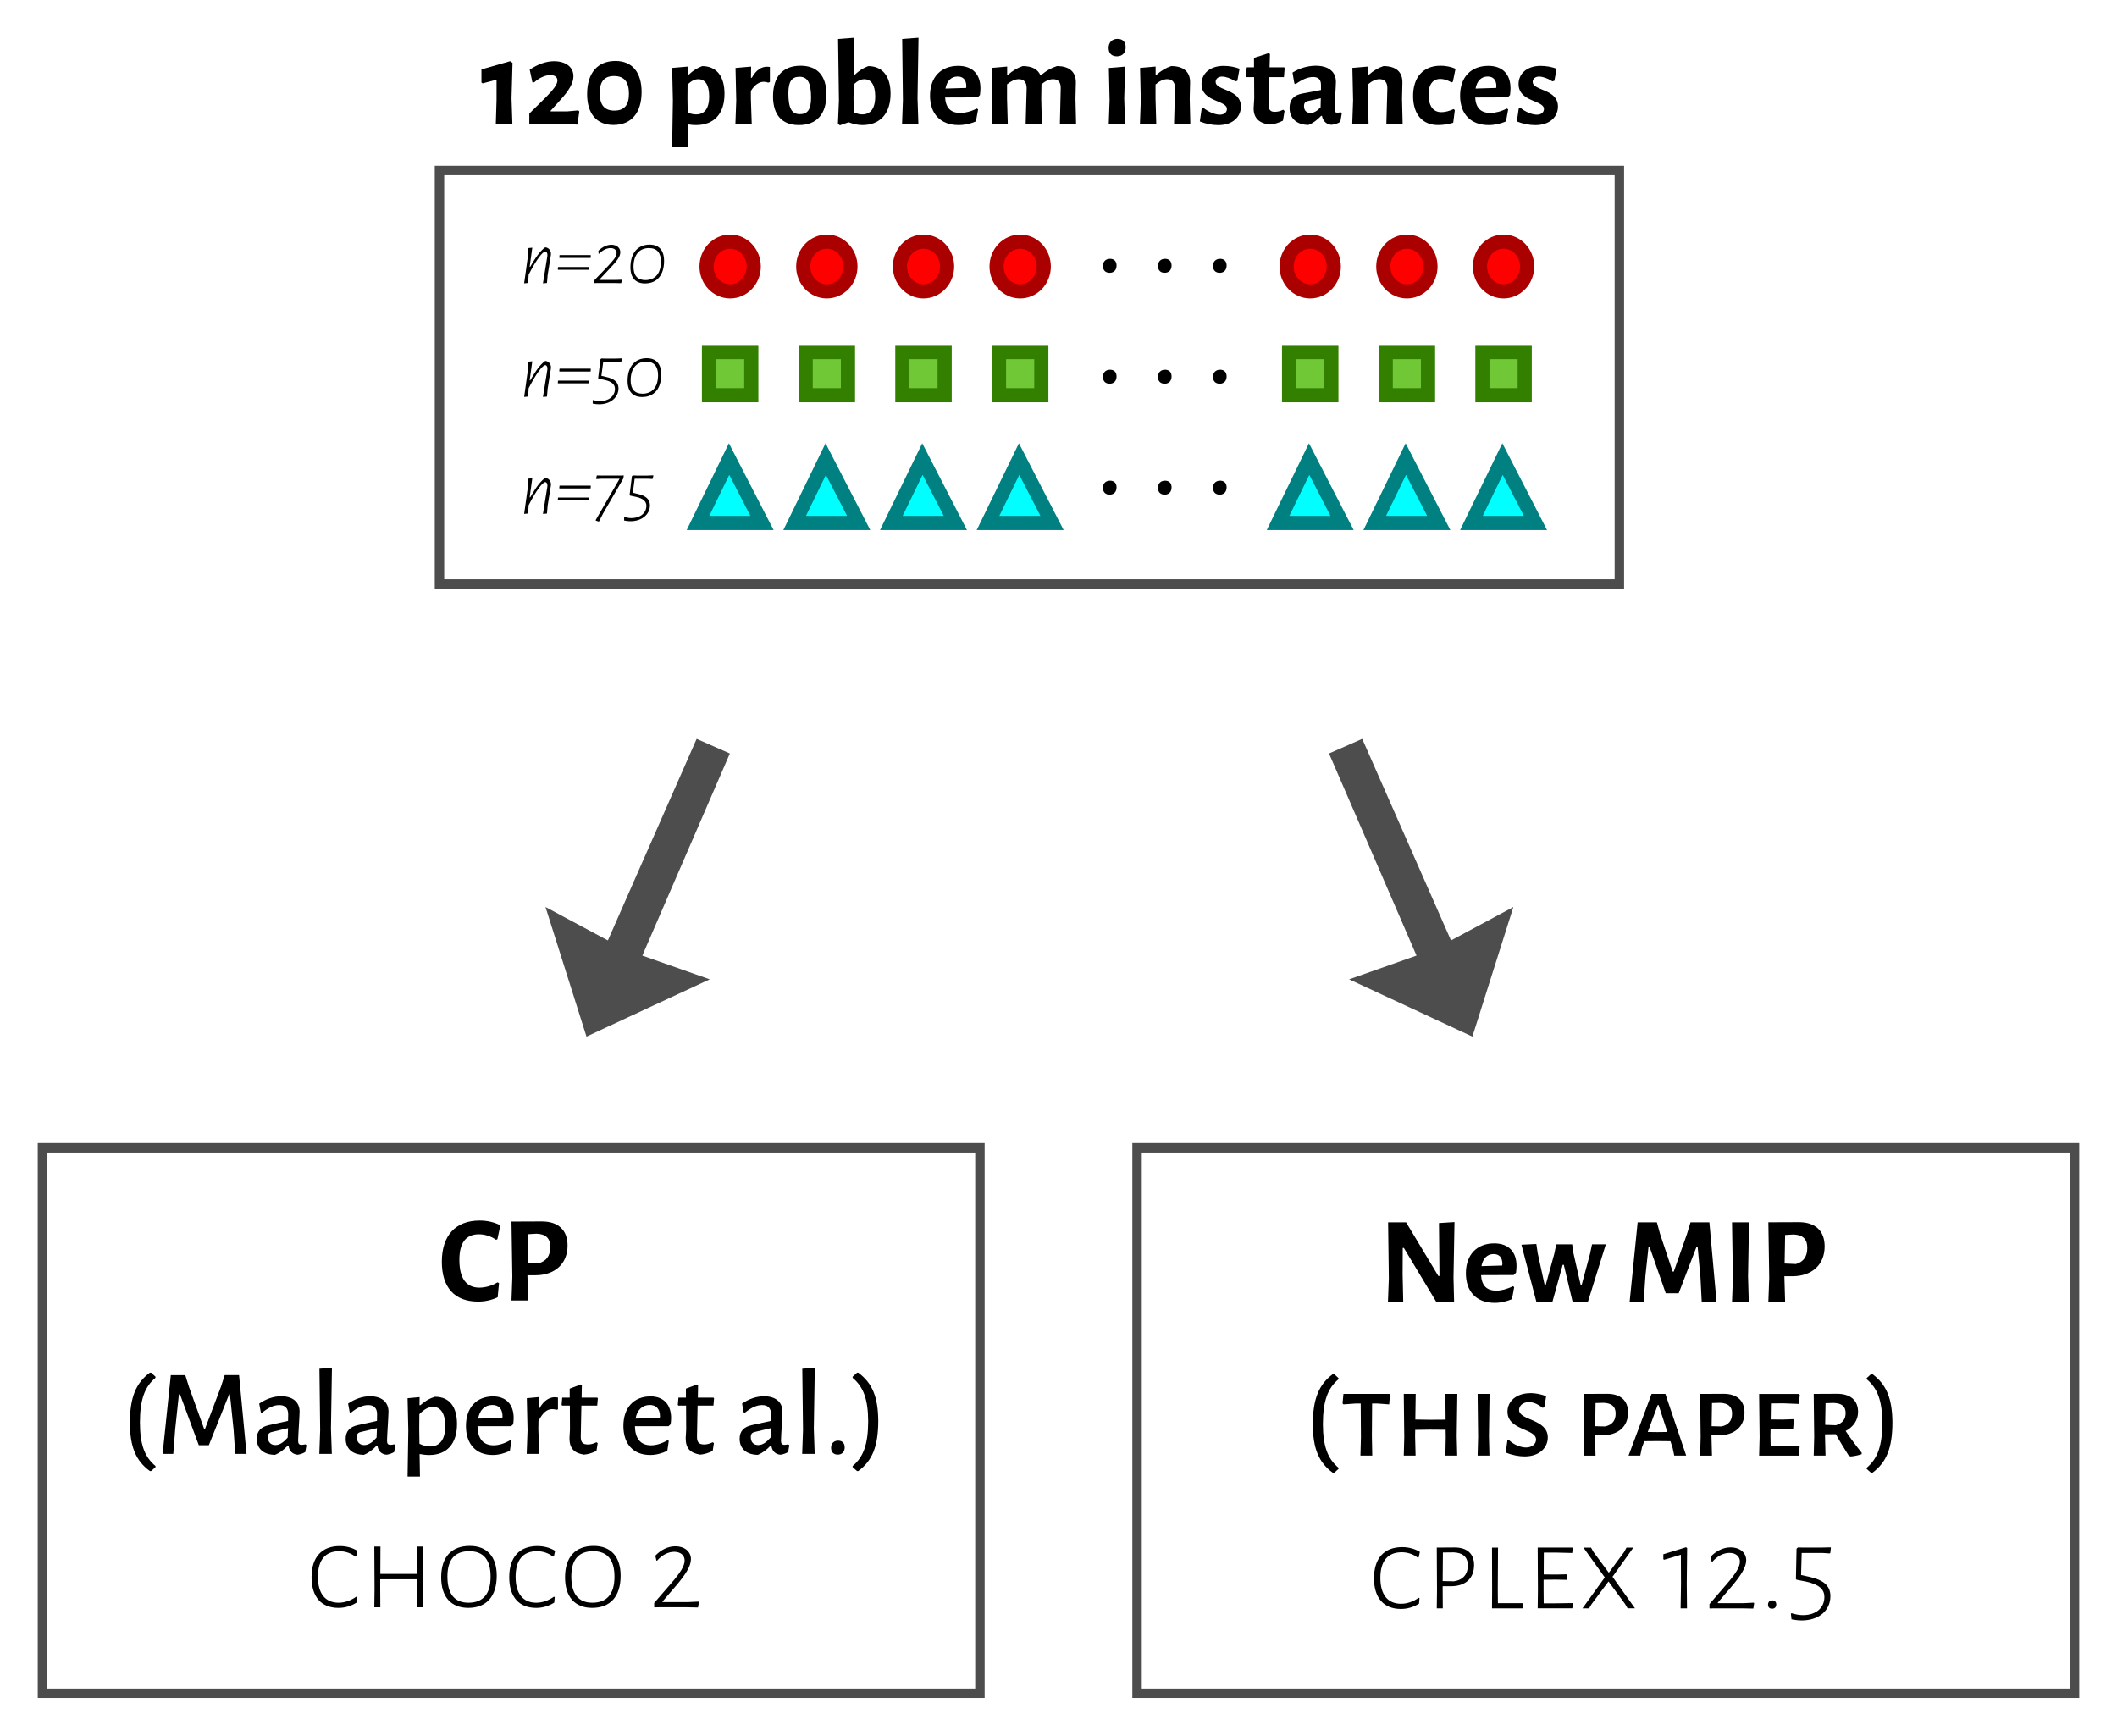 <?xml version="1.0" encoding="UTF-8" standalone="no"?>
<!-- This file was generated by dvisvgm 1.2.2 (x86_64-unknown-linux-gnu) -->

<!-- Sun Apr 20 09:55:14 2014 -->

<svg
   xmlns:dc="http://purl.org/dc/elements/1.1/"
   xmlns:cc="http://creativecommons.org/ns#"
   xmlns:rdf="http://www.w3.org/1999/02/22-rdf-syntax-ns#"
   xmlns:svg="http://www.w3.org/2000/svg"
   xmlns="http://www.w3.org/2000/svg"
   xmlns:sodipodi="http://sodipodi.sourceforge.net/DTD/sodipodi-0.dtd"
   xmlns:inkscape="http://www.inkscape.org/namespaces/inkscape"
   id="svg6656"
   height="91.947"
   width="112.152"
   version="1.1"
   viewBox="0 0 89.727 73.564"
   inkscape:version="0.48.4 r9939"
   sodipodi:docname="resultsintro.svg">
  <sodipodi:namedview
     pagecolor="#ffffff"
     bordercolor="#666666"
     borderopacity="1"
     objecttolerance="10"
     gridtolerance="10"
     guidetolerance="10"
     inkscape:pageopacity="0"
     inkscape:pageshadow="2"
     inkscape:window-width="1701"
     inkscape:window-height="989"
     id="namedview3061"
     showgrid="false"
     inkscape:zoom="8"
     inkscape:cx="58.000494"
     inkscape:cy="47.119627"
     inkscape:window-x="0"
     inkscape:window-y="23"
     inkscape:window-maximized="0"
     inkscape:current-layer="text3717-9-0-2"
     fit-margin-top="2"
     fit-margin-right="2"
     fit-margin-bottom="2"
     fit-margin-left="2" />
  <defs
     id="defs6658">
    <marker
       inkscape:stockid="Arrow2Mend"
       orient="auto"
       refY="0"
       refX="0"
       id="Arrow2Mend"
       style="overflow:visible">
      <path
         id="path4648"
         style="fill-rule:evenodd;stroke-width:0.625;stroke-linejoin:round"
         d="M 8.719,4.034 -2.207,0.016 8.719,-4.002 c -1.745,2.372 -1.735,5.617 -6e-7,8.035 z"
         transform="scale(-0.6,-0.6)"
         inkscape:connector-curvature="0" />
    </marker>
  </defs>
  <path
     style="fill:none;stroke:#4d4d4d;stroke-width:0.4"
     d="m 18.626,7.227 50.01,0 0,17.525 -50.01,0 z"
     id="rect3784"
     inkscape:connector-curvature="0" />
  <path
     inkscape:connector-curvature="0"
     id="path9893"
     d="m 31.946,11.295 c 0,-0.583 -0.449,-1.054 -1,-1.054 -0.553,0 -1,0.471 -1,1.054 0,0.581 0.447,1.054 1,1.054 0.551,0 1,-0.473 1,-1.054 z"
     style="fill:#ff0000;stroke:#aa0000;stroke-width:0.6;stroke-linecap:butt;stroke-linejoin:miter;stroke-miterlimit:10;stroke-opacity:1" />
  <path
     style="fill:#71c837;fill-opacity:1;stroke:#338000;stroke-width:0.6;stroke-linecap:butt;stroke-linejoin:miter;stroke-miterlimit:4;stroke-opacity:1;stroke-dashoffset:0"
     d="m 30.049,14.923 1.793,0 0,1.827 -1.793,0 z"
     id="rect16784-157-8"
     inkscape:connector-curvature="0" />
  <path
     style="fill:#00ffff;fill-opacity:1;stroke:#008080;stroke-width:0.6;stroke-linecap:butt;stroke-linejoin:miter;stroke-miterlimit:4;stroke-opacity:1;stroke-dashoffset:0"
     d="m 30.901,19.456 1.396,2.71 -2.714,2.1e-5 z"
     id="rect16784-38-3-37-9"
     inkscape:connector-curvature="0"
     sodipodi:nodetypes="cccc" />
  <path
     inkscape:connector-curvature="0"
     id="path9893-2"
     d="m 36.044,11.295 c 0,-0.583 -0.449,-1.054 -1,-1.054 -0.553,0 -1,0.471 -1,1.054 0,0.581 0.447,1.054 1,1.054 0.551,0 1,-0.473 1,-1.054 z"
     style="fill:#ff0000;stroke:#aa0000;stroke-width:0.6;stroke-linecap:butt;stroke-linejoin:miter;stroke-miterlimit:10;stroke-opacity:1" />
  <path
     style="fill:#71c837;fill-opacity:1;stroke:#338000;stroke-width:0.6;stroke-linecap:butt;stroke-linejoin:miter;stroke-miterlimit:4;stroke-opacity:1;stroke-dashoffset:0"
     d="m 34.147,14.923 1.793,0 0,1.827 -1.793,0 z"
     id="rect16784-157-8-2"
     inkscape:connector-curvature="0" />
  <path
     style="fill:#00ffff;fill-opacity:1;stroke:#008080;stroke-width:0.6;stroke-linecap:butt;stroke-linejoin:miter;stroke-miterlimit:4;stroke-opacity:1;stroke-dashoffset:0"
     d="m 34.998,19.456 1.396,2.71 -2.714,2e-5 z"
     id="rect16784-38-3-37-9-1"
     inkscape:connector-curvature="0"
     sodipodi:nodetypes="cccc" />
  <path
     inkscape:connector-curvature="0"
     id="path9893-2-1"
     d="m 40.142,11.295 c 0,-0.583 -0.449,-1.054 -1,-1.054 -0.553,0 -1,0.471 -1,1.054 0,0.581 0.447,1.054 1,1.054 0.551,0 1,-0.473 1,-1.054 z"
     style="fill:#ff0000;stroke:#aa0000;stroke-width:0.6;stroke-linecap:butt;stroke-linejoin:miter;stroke-miterlimit:10;stroke-opacity:1" />
  <path
     style="fill:#71c837;fill-opacity:1;stroke:#338000;stroke-width:0.6;stroke-linecap:butt;stroke-linejoin:miter;stroke-miterlimit:4;stroke-opacity:1;stroke-dashoffset:0"
     d="m 38.245,14.923 1.793,0 0,1.827 -1.793,0 z"
     id="rect16784-157-8-2-9"
     inkscape:connector-curvature="0" />
  <path
     style="fill:#00ffff;fill-opacity:1;stroke:#008080;stroke-width:0.6;stroke-linecap:butt;stroke-linejoin:miter;stroke-miterlimit:4;stroke-opacity:1;stroke-dashoffset:0"
     d="m 39.096,19.456 1.396,2.71 -2.714,2e-5 z"
     id="rect16784-38-3-37-9-1-3"
     inkscape:connector-curvature="0"
     sodipodi:nodetypes="cccc" />
  <path
     inkscape:connector-curvature="0"
     id="path9893-2-1-9"
     d="m 44.239,11.295 c 0,-0.583 -0.449,-1.054 -1,-1.054 -0.553,0 -1,0.471 -1,1.054 0,0.581 0.447,1.054 1,1.054 0.551,0 1,-0.473 1,-1.054 z"
     style="fill:#ff0000;stroke:#aa0000;stroke-width:0.6;stroke-linecap:butt;stroke-linejoin:miter;stroke-miterlimit:10;stroke-opacity:1" />
  <path
     style="fill:#71c837;fill-opacity:1;stroke:#338000;stroke-width:0.6;stroke-linecap:butt;stroke-linejoin:miter;stroke-miterlimit:4;stroke-opacity:1;stroke-dashoffset:0"
     d="m 42.342,14.923 1.793,0 0,1.827 -1.793,0 z"
     id="rect16784-157-8-2-9-0"
     inkscape:connector-curvature="0" />
  <path
     style="fill:#00ffff;fill-opacity:1;stroke:#008080;stroke-width:0.6;stroke-linecap:butt;stroke-linejoin:miter;stroke-miterlimit:4;stroke-opacity:1;stroke-dashoffset:0"
     d="m 43.194,19.456 1.396,2.71 -2.714,2e-5 z"
     id="rect16784-38-3-37-9-1-3-9"
     inkscape:connector-curvature="0"
     sodipodi:nodetypes="cccc" />
  <path
     inkscape:connector-curvature="0"
     id="path9893-2-1-9-9-9-7"
     d="m 56.532,11.295 c 0,-0.583 -0.449,-1.054 -1,-1.054 -0.553,0 -1,0.471 -1,1.054 0,0.581 0.447,1.054 1,1.054 0.551,0 1,-0.473 1,-1.054 z"
     style="fill:#ff0000;stroke:#aa0000;stroke-width:0.6;stroke-linecap:butt;stroke-linejoin:miter;stroke-miterlimit:10;stroke-opacity:1" />
  <path
     style="fill:#71c837;fill-opacity:1;stroke:#338000;stroke-width:0.6;stroke-linecap:butt;stroke-linejoin:miter;stroke-miterlimit:4;stroke-opacity:1;stroke-dashoffset:0"
     d="m 54.636,14.923 1.793,0 0,1.827 -1.793,0 z"
     id="rect16784-157-8-2-9-0-7-1-6"
     inkscape:connector-curvature="0" />
  <path
     style="fill:#00ffff;fill-opacity:1;stroke:#008080;stroke-width:0.6;stroke-linecap:butt;stroke-linejoin:miter;stroke-miterlimit:4;stroke-opacity:1;stroke-dashoffset:0"
     d="m 55.487,19.456 1.396,2.71 -2.714,2e-5 z"
     id="rect16784-38-3-37-9-1-3-9-0-9-3"
     inkscape:connector-curvature="0"
     sodipodi:nodetypes="cccc" />
  <path
     inkscape:connector-curvature="0"
     id="path9893-2-1-9-9-9-7-7"
     d="m 60.63,11.295 c 0,-0.583 -0.449,-1.054 -1,-1.054 -0.553,0 -1,0.471 -1,1.054 0,0.581 0.447,1.054 1,1.054 0.551,0 1,-0.473 1,-1.054 z"
     style="fill:#ff0000;stroke:#aa0000;stroke-width:0.6;stroke-linecap:butt;stroke-linejoin:miter;stroke-miterlimit:10;stroke-opacity:1" />
  <path
     style="fill:#71c837;fill-opacity:1;stroke:#338000;stroke-width:0.6;stroke-linecap:butt;stroke-linejoin:miter;stroke-miterlimit:4;stroke-opacity:1;stroke-dashoffset:0"
     d="m 58.733,14.923 1.793,0 0,1.827 -1.793,0 z"
     id="rect16784-157-8-2-9-0-7-1-6-0"
     inkscape:connector-curvature="0" />
  <path
     style="fill:#00ffff;fill-opacity:1;stroke:#008080;stroke-width:0.6;stroke-linecap:butt;stroke-linejoin:miter;stroke-miterlimit:4;stroke-opacity:1;stroke-dashoffset:0"
     d="m 59.585,19.456 1.396,2.71 -2.714,2e-5 z"
     id="rect16784-38-3-37-9-1-3-9-0-9-3-4"
     inkscape:connector-curvature="0"
     sodipodi:nodetypes="cccc" />
  <path
     inkscape:connector-curvature="0"
     id="path9893-2-1-9-9-9-7-7-1"
     d="m 64.728,11.295 c 0,-0.583 -0.449,-1.054 -1,-1.054 -0.553,0 -1,0.471 -1,1.054 0,0.581 0.447,1.054 1,1.054 0.551,0 1,-0.473 1,-1.054 z"
     style="fill:#ff0000;stroke:#aa0000;stroke-width:0.6;stroke-linecap:butt;stroke-linejoin:miter;stroke-miterlimit:10;stroke-opacity:1" />
  <path
     style="fill:#71c837;fill-opacity:1;stroke:#338000;stroke-width:0.6;stroke-linecap:butt;stroke-linejoin:miter;stroke-miterlimit:4;stroke-opacity:1;stroke-dashoffset:0"
     d="m 62.831,14.923 1.793,0 0,1.827 -1.793,0 z"
     id="rect16784-157-8-2-9-0-7-1-6-0-3"
     inkscape:connector-curvature="0" />
  <path
     style="fill:#00ffff;fill-opacity:1;stroke:#008080;stroke-width:0.6;stroke-linecap:butt;stroke-linejoin:miter;stroke-miterlimit:4;stroke-opacity:1;stroke-dashoffset:0"
     d="m 63.683,19.456 1.396,2.71 -2.714,2e-5 z"
     id="rect16784-38-3-37-9-1-3-9-0-9-3-4-3"
     inkscape:connector-curvature="0"
     sodipodi:nodetypes="cccc" />
  <g
     style="font-size:3.264px;font-style:normal;font-variant:normal;font-weight:bold;font-stretch:condensed;line-height:125%;letter-spacing:0px;word-spacing:0px;fill:#000000;fill-opacity:1;stroke:none;font-family:Folio Std;-inkscape-font-specification:Folio Std Bold Condensed"
     id="text3717"
     transform="translate(-12.789,-10.619)">
    <path
       d="m 35.894,21.103 c -0.212,0.15 -0.398,0.418 -0.633,0.822 l -0.023,0 0.111,-0.809 -0.163,0.016 -0.016,0.307 -0.166,1.188 0.17,-0.016 0.02,-0.349 0,-0.003 c 0.326,-0.636 0.594,-0.979 0.708,-0.979 0.052,0 0.091,0.065 0.088,0.15 l -0.003,0.046 -0.186,1.152 0.17,-0.016 0.029,-0.336 0.137,-0.849 0.003,-0.042 c 0.006,-0.147 -0.088,-0.251 -0.209,-0.281 l -0.036,0"
       style="font-style:italic;font-weight:300;font-stretch:normal;fill:#000000;font-family:Alegreya Sans;-inkscape-font-specification:Alegreya Sans Light Italic"
       id="path5472"
       inkscape:connector-curvature="0" />
    <path
       d="m 37.83,21.443 -0.016,-0.013 -1.309,0 -0.013,0.104 0.016,0.016 1.312,0 0.01,-0.108 m -0.062,0.506 -0.016,-0.013 -1.312,0 -0.01,0.104 0.013,0.013 1.312,0 0.013,-0.104"
       style="font-style:italic;font-weight:300;font-stretch:normal;fill:#000000;font-family:Alegreya Sans;-inkscape-font-specification:Alegreya Sans Light Italic"
       id="path5474"
       inkscape:connector-curvature="0" />
    <path
       d="m 38.699,20.992 c -0.199,0 -0.388,0.101 -0.548,0.255 l 0.01,0.124 0.023,0 c 0.144,-0.15 0.317,-0.238 0.483,-0.238 0.166,0 0.255,0.095 0.255,0.212 0,0.16 -0.16,0.336 -0.434,0.623 l -0.519,0.539 -0.013,0.104 0.01,0.006 0.124,-0.003 0.728,0 0.297,0.006 0.039,-0.131 -0.01,-0.016 -0.264,0.01 -0.685,0 -0.006,-0.01 0.405,-0.431 c 0.333,-0.349 0.486,-0.542 0.486,-0.734 0,-0.186 -0.153,-0.317 -0.379,-0.317"
       style="font-style:italic;font-weight:300;font-stretch:normal;fill:#000000;font-family:Alegreya Sans;-inkscape-font-specification:Alegreya Sans Light Italic"
       id="path5476"
       inkscape:connector-curvature="0" />
    <path
       d="m 40.322,20.986 c -0.522,0 -0.813,0.382 -0.813,0.963 0,0.45 0.225,0.682 0.617,0.682 0.522,0 0.809,-0.369 0.809,-0.953 0,-0.46 -0.222,-0.692 -0.614,-0.692 m -0.023,0.147 c 0.333,0 0.503,0.199 0.503,0.574 0,0.49 -0.238,0.783 -0.659,0.783 -0.333,0 -0.503,-0.196 -0.503,-0.565 0,-0.49 0.238,-0.793 0.659,-0.793"
       style="font-style:italic;font-weight:300;font-stretch:normal;fill:#000000;font-family:Alegreya Sans;-inkscape-font-specification:Alegreya Sans Light Italic"
       id="path5478"
       inkscape:connector-curvature="0" />
  </g>
  <g
     style="font-size:3.264px;font-style:normal;font-variant:normal;font-weight:bold;font-stretch:condensed;line-height:125%;letter-spacing:0px;word-spacing:0px;fill:#000000;fill-opacity:1;stroke:none;font-family:Folio Std;-inkscape-font-specification:Folio Std Bold Condensed"
     id="text3717-4"
     transform="translate(-12.789,-10.619)">
    <path
       d="m 35.894,25.918 c -0.212,0.15 -0.398,0.418 -0.633,0.822 l -0.023,0 0.111,-0.809 -0.163,0.016 -0.016,0.307 -0.166,1.188 0.17,-0.016 0.02,-0.349 0,-0.003 c 0.326,-0.636 0.594,-0.979 0.708,-0.979 0.052,0 0.091,0.065 0.088,0.15 l -0.003,0.046 -0.186,1.152 0.17,-0.016 0.029,-0.336 0.137,-0.849 0.003,-0.042 c 0.006,-0.147 -0.088,-0.251 -0.209,-0.281 l -0.036,0"
       style="font-style:italic;font-weight:300;font-stretch:normal;fill:#000000;font-family:Alegreya Sans;-inkscape-font-specification:Alegreya Sans Light Italic"
       id="path5463"
       inkscape:connector-curvature="0" />
    <path
       d="m 37.83,26.258 -0.016,-0.013 -1.309,0 -0.013,0.104 0.016,0.016 1.312,0 0.01,-0.108 m -0.062,0.506 -0.016,-0.013 -1.312,0 -0.01,0.104 0.013,0.013 1.312,0 0.013,-0.104"
       style="font-style:italic;font-weight:300;font-stretch:normal;fill:#000000;font-family:Alegreya Sans;-inkscape-font-specification:Alegreya Sans Light Italic"
       id="path5465"
       inkscape:connector-curvature="0" />
    <path
       d="m 39.15,25.821 -0.006,-0.013 -0.255,0.01 -0.441,0 -0.17,-0.006 -0.039,0.033 -0.098,0.8 0.013,0.02 0.271,0.059 c 0.287,0.065 0.428,0.186 0.428,0.375 0,0.304 -0.258,0.522 -0.636,0.522 -0.085,0 -0.183,-0.013 -0.287,-0.049 l -0.02,0.016 0,0.137 c 0.095,0.02 0.193,0.029 0.274,0.029 0.473,0 0.819,-0.29 0.819,-0.672 0,-0.251 -0.166,-0.411 -0.519,-0.486 l -0.206,-0.049 0.078,-0.594 0.565,0 0.183,0.01 0.016,-0.013 0.029,-0.127"
       style="font-style:italic;font-weight:300;font-stretch:normal;fill:#000000;font-family:Alegreya Sans;-inkscape-font-specification:Alegreya Sans Light Italic"
       id="path5467"
       inkscape:connector-curvature="0" />
    <path
       d="m 40.201,25.801 c -0.522,0 -0.813,0.382 -0.813,0.963 0,0.45 0.225,0.682 0.617,0.682 0.522,0 0.809,-0.369 0.809,-0.953 0,-0.46 -0.222,-0.692 -0.614,-0.692 m -0.023,0.147 c 0.333,0 0.503,0.199 0.503,0.574 0,0.49 -0.238,0.783 -0.659,0.783 -0.333,0 -0.503,-0.196 -0.503,-0.565 0,-0.49 0.238,-0.793 0.659,-0.793"
       style="font-style:italic;font-weight:300;font-stretch:normal;fill:#000000;font-family:Alegreya Sans;-inkscape-font-specification:Alegreya Sans Light Italic"
       id="path5469"
       inkscape:connector-curvature="0" />
  </g>
  <g
     style="font-size:3.264px;font-style:normal;font-variant:normal;font-weight:bold;font-stretch:condensed;line-height:125%;letter-spacing:0px;word-spacing:0px;fill:#000000;fill-opacity:1;stroke:none;font-family:Folio Std;-inkscape-font-specification:Folio Std Bold Condensed"
     id="text3717-4-9"
     transform="translate(-12.789,-10.619)">
    <path
       d="m 35.894,30.876 c -0.212,0.15 -0.398,0.418 -0.633,0.822 l -0.023,0 0.111,-0.809 -0.163,0.016 -0.016,0.307 -0.166,1.188 0.17,-0.016 0.02,-0.349 0,-0.003 c 0.326,-0.636 0.594,-0.979 0.708,-0.979 0.052,0 0.091,0.065 0.088,0.15 l -0.003,0.046 -0.186,1.152 0.17,-0.016 0.029,-0.336 0.137,-0.849 0.003,-0.042 c 0.006,-0.147 -0.088,-0.251 -0.209,-0.281 l -0.036,0"
       style="font-style:italic;font-weight:300;font-stretch:normal;fill:#000000;font-family:Alegreya Sans;-inkscape-font-specification:Alegreya Sans Light Italic"
       id="path5454"
       inkscape:connector-curvature="0" />
    <path
       d="m 37.83,31.215 -0.016,-0.013 -1.309,0 -0.013,0.104 0.016,0.016 1.312,0 0.01,-0.108 m -0.062,0.506 -0.016,-0.013 -1.312,0 -0.01,0.104 0.013,0.013 1.312,0 0.013,-0.104"
       style="font-style:italic;font-weight:300;font-stretch:normal;fill:#000000;font-family:Alegreya Sans;-inkscape-font-specification:Alegreya Sans Light Italic"
       id="path5456"
       inkscape:connector-curvature="0" />
    <path
       d="m 38.331,30.775 -0.245,-0.006 -0.033,0.134 0.013,0.02 0.219,-0.013 0.764,0 -1.012,1.749 0.003,0.026 0.134,0.042 0.17,-0.333 0.868,-1.505 0.013,-0.121 -0.131,0.006 -0.764,0"
       style="font-style:italic;font-weight:300;font-stretch:normal;fill:#000000;font-family:Alegreya Sans;-inkscape-font-specification:Alegreya Sans Light Italic"
       id="path5458"
       inkscape:connector-curvature="0" />
    <path
       d="m 40.482,30.778 -0.006,-0.013 -0.255,0.01 -0.441,0 -0.17,-0.006 -0.039,0.033 -0.098,0.8 0.013,0.02 0.271,0.059 c 0.287,0.065 0.428,0.186 0.428,0.375 0,0.304 -0.258,0.522 -0.636,0.522 -0.085,0 -0.183,-0.013 -0.287,-0.049 l -0.02,0.016 0,0.137 c 0.095,0.02 0.193,0.029 0.274,0.029 0.473,0 0.819,-0.29 0.819,-0.672 0,-0.251 -0.166,-0.411 -0.519,-0.486 l -0.206,-0.049 0.078,-0.594 0.565,0 0.183,0.01 0.016,-0.013 0.029,-0.127"
       style="font-style:italic;font-weight:300;font-stretch:normal;fill:#000000;font-family:Alegreya Sans;-inkscape-font-specification:Alegreya Sans Light Italic"
       id="path5460"
       inkscape:connector-curvature="0" />
  </g>
  <g
     style="font-size:5.2px;font-style:normal;font-variant:normal;font-weight:bold;font-stretch:condensed;line-height:125%;letter-spacing:0px;word-spacing:0px;fill:#000000;fill-opacity:1;stroke:none;font-family:Folio Std;-inkscape-font-specification:Folio Std Bold Condensed"
     id="text3717-9"
     transform="translate(-12.789,-10.619)">
    <path
       d="m 34.51,13.285 -0.099,-0.073 -1.217,0.348 0,0.556 0.052,0.036 0.588,-0.156 0,0.863 -0.031,1.009 0.702,0 -0.036,-1.082 0.042,-1.503"
       style="font-stretch:normal;font-family:Alegreya Sans;-inkscape-font-specification:Alegreya Sans Bold"
       id="path5415"
       inkscape:connector-curvature="0" />
    <path
       d="m 36.28,13.212 c -0.354,0 -0.707,0.135 -1.04,0.359 l 0.114,0.536 0.078,0 c 0.208,-0.187 0.463,-0.307 0.686,-0.307 0.192,0 0.296,0.094 0.296,0.229 0,0.172 -0.177,0.395 -0.489,0.712 l -0.702,0.692 0,0.421 0.036,0.026 0.192,-0.01 1.18,0 0.629,0.031 0.083,-0.556 -0.042,-0.047 -0.468,0.042 -0.702,0 -0.01,-0.021 0.39,-0.432 c 0.416,-0.447 0.582,-0.764 0.582,-1.04 0,-0.4 -0.348,-0.634 -0.816,-0.634"
       style="font-stretch:normal;font-family:Alegreya Sans;-inkscape-font-specification:Alegreya Sans Bold"
       id="path5417"
       inkscape:connector-curvature="0" />
    <path
       d="m 38.874,13.202 c -0.764,0 -1.201,0.515 -1.201,1.409 0,0.827 0.406,1.305 1.113,1.305 0.759,0 1.196,-0.51 1.196,-1.399 0,-0.842 -0.406,-1.316 -1.108,-1.316 m -0.052,0.64 c 0.416,0 0.624,0.239 0.624,0.754 0,0.484 -0.203,0.712 -0.619,0.712 -0.421,0 -0.619,-0.239 -0.619,-0.744 0,-0.499 0.198,-0.723 0.614,-0.723"
       style="font-stretch:normal;font-family:Alegreya Sans;-inkscape-font-specification:Alegreya Sans Bold"
       id="path5419"
       inkscape:connector-curvature="0" />
    <path
       d="m 42.55,13.42 c -0.218,0.083 -0.385,0.187 -0.582,0.374 l -0.036,0 0.005,-0.354 -0.66,0.057 0.031,1.373 -0.031,1.961 0.681,0 -0.016,-0.941 c 0.12,0.021 0.234,0.031 0.348,0.031 0.749,0 1.206,-0.468 1.206,-1.326 0,-0.733 -0.328,-1.175 -0.946,-1.175 m -0.255,2.049 c -0.109,0 -0.234,-0.026 -0.359,-0.078 l -0.01,-0.588 0.005,-0.603 c 0.166,-0.156 0.302,-0.224 0.452,-0.224 0.307,0 0.458,0.255 0.463,0.712 0.005,0.551 -0.213,0.78 -0.551,0.78"
       style="font-stretch:normal;font-family:Alegreya Sans;-inkscape-font-specification:Alegreya Sans Bold"
       id="path5421"
       inkscape:connector-curvature="0" />
    <path
       d="m 45.294,13.446 c -0.229,0 -0.458,0.135 -0.64,0.468 l -0.036,0 0.005,-0.473 -0.66,0.057 0.031,1.373 -0.036,0.998 0.692,0 -0.036,-1.066 0,-0.333 c 0.172,-0.27 0.359,-0.385 0.546,-0.385 0.057,0 0.125,0.01 0.192,0.036 l 0.068,-0.026 0,-0.64 c -0.042,-0.005 -0.088,-0.01 -0.125,-0.01"
       style="font-stretch:normal;font-family:Alegreya Sans;-inkscape-font-specification:Alegreya Sans Bold"
       id="path5423"
       inkscape:connector-curvature="0" />
    <path
       d="m 46.723,13.404 c -0.759,0 -1.17,0.463 -1.17,1.305 0,0.78 0.385,1.212 1.092,1.212 0.759,0 1.17,-0.463 1.17,-1.305 0,-0.785 -0.385,-1.212 -1.092,-1.212 m -0.047,0.468 c 0.338,0 0.489,0.25 0.489,0.884 0,0.504 -0.146,0.702 -0.473,0.702 -0.343,0 -0.489,-0.239 -0.489,-0.884 0,-0.494 0.14,-0.702 0.473,-0.702"
       style="font-stretch:normal;font-family:Alegreya Sans;-inkscape-font-specification:Alegreya Sans Bold"
       id="path5425"
       inkscape:connector-curvature="0" />
    <path
       d="m 49.589,13.42 c -0.224,0.083 -0.385,0.192 -0.582,0.374 l -0.026,0 0.021,-1.576 -0.692,0.052 0.036,2.605 -0.042,0.988 0.083,0.068 0.369,-0.13 c 0.192,0.073 0.39,0.12 0.582,0.12 0.733,0 1.196,-0.468 1.196,-1.331 0,-0.728 -0.333,-1.17 -0.946,-1.17 m -0.255,2.049 c -0.109,0 -0.229,-0.031 -0.359,-0.094 l -0.01,-0.588 0.01,-0.593 c 0.161,-0.151 0.302,-0.218 0.447,-0.218 0.302,0 0.458,0.255 0.463,0.712 0.005,0.551 -0.213,0.78 -0.551,0.78"
       style="font-stretch:normal;font-family:Alegreya Sans;-inkscape-font-specification:Alegreya Sans Bold"
       id="path5427"
       inkscape:connector-curvature="0" />
    <path
       d="m 51.677,14.803 0.042,-2.585 -0.692,0.052 0.031,2.595 -0.036,1.004 0.692,0 -0.036,-1.066"
       style="font-stretch:normal;font-family:Alegreya Sans;-inkscape-font-specification:Alegreya Sans Bold"
       id="path5429"
       inkscape:connector-curvature="0" />
    <path
       d="m 54.224,14.746 0.099,-0.099 c 0.01,-0.073 0.021,-0.198 0.021,-0.286 0,-0.593 -0.333,-0.952 -0.941,-0.952 -0.728,0 -1.196,0.473 -1.196,1.264 0,0.775 0.447,1.248 1.217,1.248 0.25,0 0.51,-0.062 0.728,-0.156 l 0.094,-0.51 -0.057,-0.036 c -0.239,0.125 -0.494,0.187 -0.697,0.187 -0.421,0 -0.619,-0.229 -0.645,-0.655 l 1.378,-0.005 m -0.489,-0.4 -0.874,0.026 c 0.062,-0.328 0.244,-0.51 0.515,-0.51 0.229,0 0.369,0.135 0.369,0.421 l -0.01,0.062"
       style="font-stretch:normal;font-family:Alegreya Sans;-inkscape-font-specification:Alegreya Sans Bold"
       id="path5431"
       inkscape:connector-curvature="0" />
    <path
       d="m 57.712,15.869 0.686,0 -0.026,-1.061 0.016,-0.692 c 0.005,-0.447 -0.27,-0.697 -0.801,-0.697 -0.234,0.073 -0.468,0.203 -0.676,0.39 l -0.026,0 c -0.104,-0.255 -0.354,-0.39 -0.749,-0.39 -0.224,0.073 -0.432,0.198 -0.629,0.374 l -0.031,0 0,-0.354 -0.655,0.057 0.031,1.373 -0.036,0.998 0.686,0 -0.031,-1.066 0,-0.608 c 0.172,-0.14 0.338,-0.218 0.499,-0.218 0.224,0 0.333,0.135 0.333,0.385 l -0.042,1.508 0.686,0 -0.026,-1.061 0.01,-0.619 c 0.166,-0.135 0.328,-0.213 0.494,-0.213 0.218,0 0.328,0.135 0.322,0.385 l -0.036,1.508"
       style="font-stretch:normal;font-family:Alegreya Sans;-inkscape-font-specification:Alegreya Sans Bold"
       id="path5433"
       inkscape:connector-curvature="0" />
    <path
       d="m 60.156,12.266 c -0.234,0 -0.38,0.151 -0.38,0.38 0,0.229 0.125,0.359 0.354,0.359 0.229,0 0.369,-0.151 0.369,-0.385 0,-0.224 -0.125,-0.354 -0.343,-0.354 m 0.281,2.538 0.042,-1.362 -0.692,0.057 0.031,1.373 -0.036,0.998 0.692,0 -0.036,-1.066"
       style="font-stretch:normal;font-family:Alegreya Sans;-inkscape-font-specification:Alegreya Sans Bold"
       id="path5435"
       inkscape:connector-curvature="0" />
    <path
       d="m 62.548,15.869 0.692,0 -0.026,-1.061 0.016,-0.692 c 0.005,-0.447 -0.27,-0.697 -0.801,-0.697 -0.224,0.073 -0.432,0.198 -0.629,0.374 l -0.031,0 0,-0.354 -0.66,0.057 0.031,1.373 -0.036,0.998 0.692,0 -0.031,-1.066 0,-0.603 c 0.172,-0.146 0.333,-0.224 0.499,-0.224 0.218,0 0.328,0.14 0.328,0.385 l -0.042,1.508"
       style="font-stretch:normal;font-family:Alegreya Sans;-inkscape-font-specification:Alegreya Sans Bold"
       id="path5437"
       inkscape:connector-curvature="0" />
    <path
       d="m 64.661,13.41 c -0.598,0 -0.946,0.333 -0.946,0.77 0,0.77 1.076,0.676 1.076,1.061 0,0.125 -0.104,0.239 -0.296,0.239 -0.192,0 -0.484,-0.109 -0.707,-0.296 l -0.068,0.042 -0.078,0.541 c 0.265,0.104 0.541,0.156 0.775,0.156 0.666,0 0.967,-0.39 0.967,-0.79 0,-0.754 -1.071,-0.66 -1.071,-1.045 0,-0.114 0.094,-0.224 0.27,-0.224 0.151,0 0.359,0.068 0.567,0.203 l 0.083,-0.026 0.094,-0.51 c -0.203,-0.078 -0.437,-0.12 -0.666,-0.12"
       style="font-stretch:normal;font-family:Alegreya Sans;-inkscape-font-specification:Alegreya Sans Bold"
       id="path5439"
       inkscape:connector-curvature="0" />
    <path
       d="m 66.828,15.36 c -0.187,0 -0.27,-0.078 -0.27,-0.307 l 0.031,-1.165 0.619,0 0.031,-0.38 -0.021,-0.036 -0.619,0 0.016,-0.562 -0.047,-0.042 -0.629,0.203 0,0.4 -0.307,0 -0.036,0.38 0.026,0.036 0.322,0 0.005,0.894 -0.026,0.432 c 0,0.411 0.234,0.64 0.702,0.686 0.187,-0.021 0.369,-0.078 0.541,-0.166 l 0.068,-0.411 -0.057,-0.052 c -0.13,0.062 -0.244,0.088 -0.348,0.088"
       style="font-stretch:normal;font-family:Alegreya Sans;-inkscape-font-specification:Alegreya Sans Bold"
       id="path5441"
       inkscape:connector-curvature="0" />
    <path
       d="m 68.559,13.404 c -0.333,0 -0.686,0.099 -0.988,0.291 l 0.078,0.458 0.052,0.031 c 0.296,-0.208 0.525,-0.302 0.744,-0.302 0.224,0 0.333,0.109 0.333,0.338 l 0,0.213 -0.796,0.151 c -0.354,0.068 -0.536,0.26 -0.536,0.608 0,0.442 0.302,0.718 0.801,0.723 0.198,-0.078 0.374,-0.213 0.536,-0.385 l 0.036,0 c 0.047,0.229 0.192,0.359 0.4,0.38 0.156,-0.016 0.276,-0.062 0.38,-0.13 l 0.062,-0.364 -0.052,-0.042 c -0.062,0.016 -0.099,0.021 -0.135,0.021 -0.088,0 -0.12,-0.042 -0.12,-0.156 0,-0.166 0.057,-0.978 0.057,-1.154 0,-0.432 -0.322,-0.681 -0.853,-0.681 m 0.213,1.378 -0.01,0.385 c -0.14,0.151 -0.281,0.239 -0.426,0.239 -0.172,0 -0.276,-0.104 -0.276,-0.286 0,-0.135 0.052,-0.192 0.161,-0.218 l 0.551,-0.12"
       style="font-stretch:normal;font-family:Alegreya Sans;-inkscape-font-specification:Alegreya Sans Bold"
       id="path5443"
       inkscape:connector-curvature="0" />
    <path
       d="m 71.547,15.869 0.692,0 -0.026,-1.061 0.016,-0.692 c 0.005,-0.447 -0.27,-0.697 -0.801,-0.697 -0.224,0.073 -0.432,0.198 -0.629,0.374 l -0.031,0 0,-0.354 -0.66,0.057 0.031,1.373 -0.036,0.998 0.692,0 -0.031,-1.066 0,-0.603 c 0.172,-0.146 0.333,-0.224 0.499,-0.224 0.218,0 0.328,0.14 0.328,0.385 l -0.042,1.508"
       style="font-stretch:normal;font-family:Alegreya Sans;-inkscape-font-specification:Alegreya Sans Bold"
       id="path5445"
       inkscape:connector-curvature="0" />
    <path
       d="m 73.842,13.404 c -0.728,0 -1.16,0.484 -1.16,1.284 0,0.775 0.395,1.232 1.061,1.232 0.213,0 0.442,-0.036 0.64,-0.099 l 0.068,-0.536 -0.052,-0.042 c -0.182,0.083 -0.359,0.13 -0.52,0.13 -0.348,0 -0.541,-0.265 -0.541,-0.749 0,-0.426 0.182,-0.66 0.499,-0.66 0.156,0 0.312,0.057 0.473,0.146 l 0.057,-0.026 0.114,-0.551 c -0.177,-0.083 -0.416,-0.13 -0.64,-0.13"
       style="font-stretch:normal;font-family:Alegreya Sans;-inkscape-font-specification:Alegreya Sans Bold"
       id="path5447"
       inkscape:connector-curvature="0" />
    <path
       d="m 76.691,14.746 0.099,-0.099 c 0.01,-0.073 0.021,-0.198 0.021,-0.286 0,-0.593 -0.333,-0.952 -0.941,-0.952 -0.728,0 -1.196,0.473 -1.196,1.264 0,0.775 0.447,1.248 1.217,1.248 0.25,0 0.51,-0.062 0.728,-0.156 l 0.094,-0.51 -0.057,-0.036 c -0.239,0.125 -0.494,0.187 -0.697,0.187 -0.421,0 -0.619,-0.229 -0.645,-0.655 l 1.378,-0.005 m -0.489,-0.4 -0.874,0.026 c 0.062,-0.328 0.244,-0.51 0.515,-0.51 0.229,0 0.369,0.135 0.369,0.421 l -0.01,0.062"
       style="font-stretch:normal;font-family:Alegreya Sans;-inkscape-font-specification:Alegreya Sans Bold"
       id="path5449"
       inkscape:connector-curvature="0" />
    <path
       d="m 78.099,13.41 c -0.598,0 -0.946,0.333 -0.946,0.77 0,0.77 1.076,0.676 1.076,1.061 0,0.125 -0.104,0.239 -0.296,0.239 -0.192,0 -0.484,-0.109 -0.707,-0.296 l -0.068,0.042 -0.078,0.541 c 0.265,0.104 0.541,0.156 0.775,0.156 0.666,0 0.967,-0.39 0.967,-0.79 0,-0.754 -1.071,-0.66 -1.071,-1.045 0,-0.114 0.094,-0.224 0.27,-0.224 0.151,0 0.359,0.068 0.567,0.203 l 0.083,-0.026 0.094,-0.51 c -0.203,-0.078 -0.437,-0.12 -0.666,-0.12"
       style="font-stretch:normal;font-family:Alegreya Sans;-inkscape-font-specification:Alegreya Sans Bold"
       id="path5451"
       inkscape:connector-curvature="0" />
  </g>
  <path
     inkscape:connector-curvature="0"
     id="path5368"
     style="font-size:5.2px;font-style:normal;font-variant:normal;font-weight:bold;font-stretch:normal;text-align:center;line-height:125%;letter-spacing:0px;word-spacing:0px;text-anchor:middle;fill:#000000;fill-opacity:1;stroke:none;font-family:Alegreya Sans SC;-inkscape-font-specification:Alegreya Sans SC Bold"
     d="m 20.328,51.73 c -1.019,0 -1.602,0.634 -1.602,1.747 0,1.087 0.536,1.69 1.534,1.69 0.291,0 0.562,-0.057 0.832,-0.182 l 0.057,-0.598 -0.062,-0.036 c -0.224,0.14 -0.51,0.224 -0.77,0.224 -0.551,0 -0.848,-0.385 -0.848,-1.175 0,-0.738 0.286,-1.087 0.827,-1.087 0.265,0 0.525,0.088 0.728,0.234 l 0.057,-0.026 0.125,-0.588 c -0.25,-0.13 -0.546,-0.203 -0.879,-0.203" />
  <path
     inkscape:connector-curvature="0"
     id="path5370"
     style="font-size:5.2px;font-style:normal;font-variant:normal;font-weight:bold;font-stretch:normal;text-align:center;line-height:125%;letter-spacing:0px;word-spacing:0px;text-anchor:middle;fill:#000000;fill-opacity:1;stroke:none;font-family:Alegreya Sans SC;-inkscape-font-specification:Alegreya Sans SC Bold"
     d="m 21.678,51.772 0.036,2.351 -0.036,0.998 0.707,0 -0.031,-1.061 0,-0.01 0.333,0 c 0.837,0 1.368,-0.494 1.368,-1.258 0,-0.66 -0.395,-1.024 -1.092,-1.024 l -1.284,0.005 m 0.686,1.742 0.021,-1.206 0.354,-0.021 c 0.39,0.016 0.582,0.187 0.582,0.567 0,0.374 -0.166,0.593 -0.478,0.681 l -0.478,-0.021" />
  <path
     inkscape:connector-curvature="0"
     id="path5372"
     style="font-size:5.2px;font-style:normal;font-variant:normal;font-weight:500;font-stretch:condensed;text-align:center;line-height:125%;letter-spacing:0px;word-spacing:0px;writing-mode:lr-tb;text-anchor:middle;fill:#000000;fill-opacity:1;stroke:none;font-family:Alegreya Sans;-inkscape-font-specification:Alegreya Sans Medium"
     d="m 6.59,58.35 -0.187,-0.172 -0.052,0 c -0.598,0.442 -0.842,1.056 -0.848,2.117 0.005,1.024 0.25,1.617 0.848,2.054 l 0.052,0 0.187,-0.166 0,-0.047 C 6.121,61.746 5.934,61.215 5.929,60.29 c 0.005,-0.957 0.192,-1.503 0.66,-1.893 l 0,-0.047" />
  <path
     inkscape:connector-curvature="0"
     id="path5374"
     style="font-size:5.2px;font-style:normal;font-variant:normal;font-weight:500;font-stretch:condensed;text-align:center;line-height:125%;letter-spacing:0px;word-spacing:0px;writing-mode:lr-tb;text-anchor:middle;fill:#000000;fill-opacity:1;stroke:none;font-family:Alegreya Sans;-inkscape-font-specification:Alegreya Sans Medium"
     d="m 10.448,61.621 -0.317,-3.339 -0.608,0 -0.156,0.484 -0.676,1.789 -0.042,0 -0.64,-1.773 -0.156,-0.499 -0.614,0 -0.348,3.339 0.452,0 0.083,-1.061 0.156,-1.461 0.047,0 0.796,2.153 0.426,0 0.858,-2.153 0.036,0 0.156,1.508 0.068,1.014 0.478,0" />
  <path
     inkscape:connector-curvature="0"
     id="path5376"
     style="font-size:5.2px;font-style:normal;font-variant:normal;font-weight:500;font-stretch:condensed;text-align:center;line-height:125%;letter-spacing:0px;word-spacing:0px;writing-mode:lr-tb;text-anchor:middle;fill:#000000;fill-opacity:1;stroke:none;font-family:Alegreya Sans;-inkscape-font-specification:Alegreya Sans Medium"
     d="m 11.921,59.177 c -0.317,0 -0.64,0.109 -0.936,0.312 l 0.068,0.369 0.042,0.026 c 0.281,-0.229 0.51,-0.333 0.744,-0.333 0.239,0 0.374,0.13 0.374,0.39 l -0.005,0.281 -0.822,0.182 c -0.322,0.073 -0.504,0.25 -0.504,0.577 0,0.416 0.286,0.676 0.77,0.681 0.198,-0.078 0.374,-0.213 0.541,-0.39 l 0.036,0 c 0.026,0.224 0.166,0.364 0.38,0.385 0.12,-0.016 0.234,-0.057 0.328,-0.114 l 0.052,-0.291 -0.047,-0.036 c -0.078,0.016 -0.12,0.021 -0.156,0.021 -0.109,0 -0.151,-0.042 -0.151,-0.177 0,-0.177 0.062,-1.05 0.062,-1.232 0,-0.411 -0.302,-0.65 -0.775,-0.65 m 0.286,1.352 -0.016,0.4 c -0.172,0.198 -0.338,0.317 -0.52,0.317 -0.192,0 -0.317,-0.12 -0.317,-0.333 0,-0.14 0.052,-0.198 0.177,-0.224 l 0.676,-0.161" />
  <path
     inkscape:connector-curvature="0"
     id="path5378"
     style="font-size:5.2px;font-style:normal;font-variant:normal;font-weight:500;font-stretch:condensed;text-align:center;line-height:125%;letter-spacing:0px;word-spacing:0px;writing-mode:lr-tb;text-anchor:middle;fill:#000000;fill-opacity:1;stroke:none;font-family:Alegreya Sans;-inkscape-font-specification:Alegreya Sans Medium"
     d="m 14.026,60.565 0.042,-2.595 -0.53,0.042 0.031,2.6 -0.036,1.009 0.53,0 -0.036,-1.056" />
  <path
     inkscape:connector-curvature="0"
     id="path5380"
     style="font-size:5.2px;font-style:normal;font-variant:normal;font-weight:500;font-stretch:condensed;text-align:center;line-height:125%;letter-spacing:0px;word-spacing:0px;writing-mode:lr-tb;text-anchor:middle;fill:#000000;fill-opacity:1;stroke:none;font-family:Alegreya Sans;-inkscape-font-specification:Alegreya Sans Medium"
     d="m 15.689,59.177 c -0.317,0 -0.64,0.109 -0.936,0.312 l 0.068,0.369 0.042,0.026 c 0.281,-0.229 0.51,-0.333 0.744,-0.333 0.239,0 0.374,0.13 0.374,0.39 l -0.005,0.281 -0.822,0.182 c -0.322,0.073 -0.504,0.25 -0.504,0.577 0,0.416 0.286,0.676 0.77,0.681 0.198,-0.078 0.374,-0.213 0.541,-0.39 l 0.036,0 c 0.026,0.224 0.166,0.364 0.38,0.385 0.12,-0.016 0.234,-0.057 0.328,-0.114 l 0.052,-0.291 -0.047,-0.036 c -0.078,0.016 -0.12,0.021 -0.156,0.021 -0.109,0 -0.151,-0.042 -0.151,-0.177 0,-0.177 0.062,-1.05 0.062,-1.232 0,-0.411 -0.302,-0.65 -0.775,-0.65 m 0.286,1.352 -0.016,0.4 c -0.172,0.198 -0.338,0.317 -0.52,0.317 -0.192,0 -0.317,-0.12 -0.317,-0.333 0,-0.14 0.052,-0.198 0.177,-0.224 l 0.676,-0.161" />
  <path
     inkscape:connector-curvature="0"
     id="path5382"
     style="font-size:5.2px;font-style:normal;font-variant:normal;font-weight:500;font-stretch:condensed;text-align:center;line-height:125%;letter-spacing:0px;word-spacing:0px;writing-mode:lr-tb;text-anchor:middle;fill:#000000;fill-opacity:1;stroke:none;font-family:Alegreya Sans;-inkscape-font-specification:Alegreya Sans Medium"
     d="m 18.439,59.198 c -0.239,0.073 -0.4,0.166 -0.624,0.359 l -0.036,0 0.005,-0.343 -0.51,0.047 0.031,1.357 -0.031,1.966 0.525,0 -0.016,-0.957 c 0.14,0.026 0.276,0.042 0.406,0.042 0.744,0 1.18,-0.468 1.18,-1.316 0,-0.723 -0.317,-1.154 -0.931,-1.154 m -0.208,2.106 c -0.146,0 -0.296,-0.036 -0.452,-0.114 l -0.01,-0.619 0.005,-0.634 c 0.213,-0.218 0.395,-0.312 0.577,-0.312 0.333,0 0.515,0.291 0.52,0.796 0.01,0.608 -0.25,0.884 -0.64,0.884" />
  <path
     inkscape:connector-curvature="0"
     id="path5384"
     style="font-size:5.2px;font-style:normal;font-variant:normal;font-weight:500;font-stretch:condensed;text-align:center;line-height:125%;letter-spacing:0px;word-spacing:0px;writing-mode:lr-tb;text-anchor:middle;fill:#000000;fill-opacity:1;stroke:none;font-family:Alegreya Sans;-inkscape-font-specification:Alegreya Sans Medium"
     d="m 21.662,60.446 0.088,-0.083 c 0.01,-0.062 0.021,-0.187 0.021,-0.26 0,-0.572 -0.317,-0.92 -0.874,-0.92 -0.697,0 -1.149,0.473 -1.149,1.253 0,0.759 0.416,1.232 1.134,1.232 0.25,0 0.504,-0.068 0.728,-0.177 l 0.062,-0.421 -0.047,-0.031 c -0.234,0.14 -0.489,0.218 -0.702,0.218 -0.458,0 -0.676,-0.296 -0.686,-0.811 l 1.425,0 m -0.374,-0.348 -1.024,0.026 c 0.068,-0.369 0.286,-0.577 0.603,-0.577 0.26,0 0.432,0.151 0.432,0.489 l -0.01,0.062" />
  <path
     inkscape:connector-curvature="0"
     id="path5386"
     style="font-size:5.2px;font-style:normal;font-variant:normal;font-weight:500;font-stretch:condensed;text-align:center;line-height:125%;letter-spacing:0px;word-spacing:0px;writing-mode:lr-tb;text-anchor:middle;fill:#000000;fill-opacity:1;stroke:none;font-family:Alegreya Sans;-inkscape-font-specification:Alegreya Sans Medium"
     d="m 23.518,59.218 c -0.208,0 -0.458,0.114 -0.655,0.473 l -0.036,0 0.005,-0.478 -0.504,0.047 0.031,1.357 -0.036,1.004 0.53,0 -0.036,-1.05 0.005,-0.343 c 0.182,-0.359 0.364,-0.504 0.577,-0.504 0.047,0 0.12,0.005 0.192,0.026 l 0.057,-0.016 0,-0.504 c -0.036,-0.005 -0.088,-0.01 -0.13,-0.01" />
  <path
     inkscape:connector-curvature="0"
     id="path5388"
     style="font-size:5.2px;font-style:normal;font-variant:normal;font-weight:500;font-stretch:condensed;text-align:center;line-height:125%;letter-spacing:0px;word-spacing:0px;writing-mode:lr-tb;text-anchor:middle;fill:#000000;fill-opacity:1;stroke:none;font-family:Alegreya Sans;-inkscape-font-specification:Alegreya Sans Medium"
     d="m 24.917,61.221 c -0.213,0 -0.307,-0.083 -0.302,-0.343 l 0.026,-1.305 0.671,0 0.026,-0.302 -0.021,-0.036 -0.666,0 0.01,-0.515 -0.047,-0.042 -0.468,0.177 0,0.38 -0.317,0 -0.026,0.307 0.021,0.031 0.328,0 0.005,1.014 -0.021,0.374 c 0,0.411 0.182,0.624 0.614,0.692 0.182,-0.016 0.343,-0.068 0.53,-0.156 l 0.052,-0.333 -0.052,-0.036 c -0.14,0.068 -0.255,0.094 -0.364,0.094" />
  <path
     inkscape:connector-curvature="0"
     id="path5390"
     style="font-size:5.2px;font-style:normal;font-variant:normal;font-weight:500;font-stretch:condensed;text-align:center;line-height:125%;letter-spacing:0px;word-spacing:0px;writing-mode:lr-tb;text-anchor:middle;fill:#000000;fill-opacity:1;stroke:none;font-family:Alegreya Sans;-inkscape-font-specification:Alegreya Sans Medium"
     d="m 28.335,60.446 0.088,-0.083 c 0.01,-0.062 0.021,-0.187 0.021,-0.26 0,-0.572 -0.317,-0.92 -0.874,-0.92 -0.697,0 -1.149,0.473 -1.149,1.253 0,0.759 0.416,1.232 1.134,1.232 0.25,0 0.504,-0.068 0.728,-0.177 l 0.062,-0.421 -0.047,-0.031 c -0.234,0.14 -0.489,0.218 -0.702,0.218 -0.458,0 -0.676,-0.296 -0.686,-0.811 l 1.425,0 m -0.374,-0.348 -1.024,0.026 c 0.068,-0.369 0.286,-0.577 0.603,-0.577 0.26,0 0.432,0.151 0.432,0.489 l -0.01,0.062" />
  <path
     inkscape:connector-curvature="0"
     id="path5392"
     style="font-size:5.2px;font-style:normal;font-variant:normal;font-weight:500;font-stretch:condensed;text-align:center;line-height:125%;letter-spacing:0px;word-spacing:0px;writing-mode:lr-tb;text-anchor:middle;fill:#000000;fill-opacity:1;stroke:none;font-family:Alegreya Sans;-inkscape-font-specification:Alegreya Sans Medium"
     d="m 29.843,61.221 c -0.213,0 -0.307,-0.083 -0.302,-0.343 l 0.026,-1.305 0.671,0 0.026,-0.302 -0.021,-0.036 -0.666,0 0.01,-0.515 -0.047,-0.042 -0.468,0.177 0,0.38 -0.317,0 -0.026,0.307 0.021,0.031 0.328,0 0.005,1.014 -0.021,0.374 c 0,0.411 0.182,0.624 0.614,0.692 0.182,-0.016 0.343,-0.068 0.53,-0.156 l 0.052,-0.333 -0.052,-0.036 c -0.14,0.068 -0.255,0.094 -0.364,0.094" />
  <path
     inkscape:connector-curvature="0"
     id="path5394"
     style="font-size:5.2px;font-style:normal;font-variant:normal;font-weight:500;font-stretch:condensed;text-align:center;line-height:125%;letter-spacing:0px;word-spacing:0px;writing-mode:lr-tb;text-anchor:middle;fill:#000000;fill-opacity:1;stroke:none;font-family:Alegreya Sans;-inkscape-font-specification:Alegreya Sans Medium"
     d="m 32.387,59.177 c -0.317,0 -0.64,0.109 -0.936,0.312 l 0.068,0.369 0.042,0.026 c 0.281,-0.229 0.51,-0.333 0.744,-0.333 0.239,0 0.374,0.13 0.374,0.39 l -0.005,0.281 -0.822,0.182 c -0.322,0.073 -0.504,0.25 -0.504,0.577 0,0.416 0.286,0.676 0.77,0.681 0.198,-0.078 0.374,-0.213 0.541,-0.39 l 0.036,0 c 0.026,0.224 0.166,0.364 0.38,0.385 0.12,-0.016 0.234,-0.057 0.328,-0.114 l 0.052,-0.291 -0.047,-0.036 c -0.078,0.016 -0.12,0.021 -0.156,0.021 -0.109,0 -0.151,-0.042 -0.151,-0.177 0,-0.177 0.062,-1.05 0.062,-1.232 0,-0.411 -0.302,-0.65 -0.775,-0.65 m 0.286,1.352 -0.016,0.4 c -0.172,0.198 -0.338,0.317 -0.52,0.317 -0.192,0 -0.317,-0.12 -0.317,-0.333 0,-0.14 0.052,-0.198 0.177,-0.224 l 0.676,-0.161" />
  <path
     inkscape:connector-curvature="0"
     id="path5396"
     style="font-size:5.2px;font-style:normal;font-variant:normal;font-weight:500;font-stretch:condensed;text-align:center;line-height:125%;letter-spacing:0px;word-spacing:0px;writing-mode:lr-tb;text-anchor:middle;fill:#000000;fill-opacity:1;stroke:none;font-family:Alegreya Sans;-inkscape-font-specification:Alegreya Sans Medium"
     d="m 34.492,60.565 0.042,-2.595 -0.53,0.042 0.031,2.6 -0.036,1.009 0.53,0 -0.036,-1.056" />
  <path
     inkscape:connector-curvature="0"
     id="path5398"
     style="font-size:5.2px;font-style:normal;font-variant:normal;font-weight:500;font-stretch:condensed;text-align:center;line-height:125%;letter-spacing:0px;word-spacing:0px;writing-mode:lr-tb;text-anchor:middle;fill:#000000;fill-opacity:1;stroke:none;font-family:Alegreya Sans;-inkscape-font-specification:Alegreya Sans Medium"
     d="m 35.526,61.059 c -0.187,0 -0.302,0.12 -0.302,0.302 0,0.182 0.104,0.291 0.286,0.291 0.177,0 0.291,-0.12 0.291,-0.307 0,-0.177 -0.099,-0.286 -0.276,-0.286" />
  <path
     inkscape:connector-curvature="0"
     id="path5400"
     style="font-size:5.2px;font-style:normal;font-variant:normal;font-weight:500;font-stretch:condensed;text-align:center;line-height:125%;letter-spacing:0px;word-spacing:0px;writing-mode:lr-tb;text-anchor:middle;fill:#000000;fill-opacity:1;stroke:none;font-family:Alegreya Sans;-inkscape-font-specification:Alegreya Sans Medium"
     d="m 36.137,62.183 0.187,0.166 0.052,0 c 0.598,-0.437 0.842,-1.05 0.848,-2.111 -0.005,-1.024 -0.25,-1.617 -0.848,-2.059 l -0.052,0 -0.187,0.172 0,0.047 c 0.468,0.39 0.655,0.92 0.66,1.846 -0.005,0.957 -0.192,1.503 -0.66,1.893 l 0,0.047" />
  <path
     inkscape:connector-curvature="0"
     id="path5402"
     style="font-size:5.2px;font-style:normal;font-variant:normal;font-weight:300;font-stretch:normal;text-align:center;line-height:125%;letter-spacing:0px;word-spacing:0px;text-anchor:middle;fill:#000000;fill-opacity:1;stroke:none;font-family:Alegreya Sans SC;-inkscape-font-specification:Alegreya Sans SC Light"
     d="m 14.4,65.527 c -0.764,0 -1.196,0.473 -1.196,1.321 0,0.832 0.411,1.3 1.144,1.3 0.27,0 0.53,-0.078 0.764,-0.224 l 0.021,-0.234 -0.036,-0.016 c -0.213,0.156 -0.484,0.255 -0.744,0.255 -0.567,0 -0.879,-0.385 -0.879,-1.097 0,-0.718 0.317,-1.087 0.905,-1.087 0.255,0 0.494,0.083 0.676,0.229 l 0.042,-0.01 0.052,-0.234 C 14.94,65.599 14.675,65.527 14.4,65.527" />
  <path
     inkscape:connector-curvature="0"
     id="path5404"
     style="font-size:5.2px;font-style:normal;font-variant:normal;font-weight:300;font-stretch:normal;text-align:center;line-height:125%;letter-spacing:0px;word-spacing:0px;text-anchor:middle;fill:#000000;fill-opacity:1;stroke:none;font-family:Alegreya Sans SC;-inkscape-font-specification:Alegreya Sans SC Light"
     d="m 17.919,67.321 0.005,-1.773 -0.255,0 0.005,1.16 -1.555,0 0.005,-1.16 -0.26,0 0.01,1.794 -0.01,0.78 0.255,0 -0.005,-0.801 0,-0.385 1.565,0 0,0.406 -0.01,0.78 0.255,0 -0.005,-0.801" />
  <path
     inkscape:connector-curvature="0"
     id="path5406"
     style="font-size:5.2px;font-style:normal;font-variant:normal;font-weight:300;font-stretch:normal;text-align:center;line-height:125%;letter-spacing:0px;word-spacing:0px;text-anchor:middle;fill:#000000;fill-opacity:1;stroke:none;font-family:Alegreya Sans SC;-inkscape-font-specification:Alegreya Sans SC Light"
     d="m 19.91,65.521 c -0.78,0 -1.212,0.478 -1.212,1.331 0,0.827 0.416,1.295 1.149,1.295 0.77,0 1.206,-0.484 1.206,-1.362 0,-0.806 -0.411,-1.264 -1.144,-1.264 m -0.021,0.224 c 0.593,0 0.905,0.354 0.905,1.082 0,0.738 -0.328,1.102 -0.936,1.102 -0.582,0 -0.894,-0.359 -0.894,-1.108 0,-0.723 0.317,-1.076 0.926,-1.076" />
  <path
     inkscape:connector-curvature="0"
     id="path5408"
     style="font-size:5.2px;font-style:normal;font-variant:normal;font-weight:300;font-stretch:normal;text-align:center;line-height:125%;letter-spacing:0px;word-spacing:0px;text-anchor:middle;fill:#000000;fill-opacity:1;stroke:none;font-family:Alegreya Sans SC;-inkscape-font-specification:Alegreya Sans SC Light"
     d="m 22.779,65.527 c -0.764,0 -1.196,0.473 -1.196,1.321 0,0.832 0.411,1.3 1.144,1.3 0.27,0 0.53,-0.078 0.764,-0.224 l 0.021,-0.234 -0.036,-0.016 c -0.213,0.156 -0.484,0.255 -0.744,0.255 -0.567,0 -0.879,-0.385 -0.879,-1.097 0,-0.718 0.317,-1.087 0.905,-1.087 0.255,0 0.494,0.083 0.676,0.229 l 0.042,-0.01 0.052,-0.234 c -0.208,-0.13 -0.473,-0.203 -0.749,-0.203" />
  <path
     inkscape:connector-curvature="0"
     id="path5410"
     style="font-size:5.2px;font-style:normal;font-variant:normal;font-weight:300;font-stretch:normal;text-align:center;line-height:125%;letter-spacing:0px;word-spacing:0px;text-anchor:middle;fill:#000000;fill-opacity:1;stroke:none;font-family:Alegreya Sans SC;-inkscape-font-specification:Alegreya Sans SC Light"
     d="m 25.161,65.521 c -0.78,0 -1.212,0.478 -1.212,1.331 0,0.827 0.416,1.295 1.149,1.295 0.77,0 1.206,-0.484 1.206,-1.362 0,-0.806 -0.411,-1.264 -1.144,-1.264 m -0.021,0.224 c 0.593,0 0.905,0.354 0.905,1.082 0,0.738 -0.328,1.102 -0.936,1.102 -0.582,0 -0.894,-0.359 -0.894,-1.108 0,-0.723 0.317,-1.076 0.926,-1.076" />
  <path
     inkscape:connector-curvature="0"
     id="path5412"
     style="font-size:5.2px;font-style:normal;font-variant:normal;font-weight:300;font-stretch:normal;text-align:center;line-height:125%;letter-spacing:0px;word-spacing:0px;text-anchor:middle;fill:#000000;fill-opacity:1;stroke:none;font-family:Alegreya Sans SC;-inkscape-font-specification:Alegreya Sans SC Light"
     d="m 28.622,65.537 c -0.317,0 -0.619,0.156 -0.848,0.4 l 0.047,0.208 0.031,0 c 0.203,-0.234 0.463,-0.374 0.723,-0.374 0.286,0 0.442,0.166 0.442,0.369 0,0.239 -0.198,0.536 -0.567,0.962 l -0.723,0.837 0,0.177 0.016,0.01 0.198,-0.005 1.16,0 0.484,0.01 0.036,-0.224 -0.021,-0.026 -0.426,0.021 -1.087,0 -0.01,-0.021 0.588,-0.686 c 0.411,-0.484 0.619,-0.827 0.619,-1.113 0,-0.322 -0.276,-0.546 -0.66,-0.546" />
  <path
     inkscape:connector-curvature="0"
     id="path5398-7"
     style="font-size:5.2px;font-style:normal;font-variant:normal;font-weight:500;font-stretch:condensed;text-align:center;line-height:125%;letter-spacing:0px;word-spacing:0px;writing-mode:lr-tb;text-anchor:middle;fill:#000000;fill-opacity:1;stroke:none;font-family:Alegreya Sans;-inkscape-font-specification:Alegreya Sans Medium"
     d="m 47.049,10.968 c -0.187,0 -0.302,0.12 -0.302,0.302 0,0.182 0.104,0.291 0.286,0.291 0.177,0 0.291,-0.12 0.291,-0.307 0,-0.177 -0.099,-0.286 -0.276,-0.286" />
  <path
     inkscape:connector-curvature="0"
     id="path5398-7-3"
     style="font-size:5.2px;font-style:normal;font-variant:normal;font-weight:500;font-stretch:condensed;text-align:center;line-height:125%;letter-spacing:0px;word-spacing:0px;writing-mode:lr-tb;text-anchor:middle;fill:#000000;fill-opacity:1;stroke:none;font-family:Alegreya Sans;-inkscape-font-specification:Alegreya Sans Medium"
     d="m 49.381,10.968 c -0.187,0 -0.302,0.12 -0.302,0.302 0,0.182 0.104,0.291 0.286,0.291 0.177,0 0.291,-0.12 0.291,-0.307 0,-0.177 -0.099,-0.286 -0.276,-0.286" />
  <path
     inkscape:connector-curvature="0"
     id="path5398-7-3-4"
     style="font-size:5.2px;font-style:normal;font-variant:normal;font-weight:500;font-stretch:condensed;text-align:center;line-height:125%;letter-spacing:0px;word-spacing:0px;writing-mode:lr-tb;text-anchor:middle;fill:#000000;fill-opacity:1;stroke:none;font-family:Alegreya Sans;-inkscape-font-specification:Alegreya Sans Medium"
     d="m 51.714,10.968 c -0.187,0 -0.302,0.12 -0.302,0.302 0,0.182 0.104,0.291 0.286,0.291 0.177,0 0.291,-0.12 0.291,-0.307 0,-0.177 -0.099,-0.286 -0.276,-0.286" />
  <path
     inkscape:connector-curvature="0"
     id="path5398-7-2"
     style="font-size:5.2px;font-style:normal;font-variant:normal;font-weight:500;font-stretch:condensed;text-align:center;line-height:125%;letter-spacing:0px;word-spacing:0px;writing-mode:lr-tb;text-anchor:middle;fill:#000000;fill-opacity:1;stroke:none;font-family:Alegreya Sans;-inkscape-font-specification:Alegreya Sans Medium"
     d="m 47.049,15.67 c -0.187,0 -0.302,0.12 -0.302,0.302 0,0.182 0.104,0.291 0.286,0.291 0.177,0 0.291,-0.12 0.291,-0.307 0,-0.177 -0.099,-0.286 -0.276,-0.286" />
  <path
     inkscape:connector-curvature="0"
     id="path5398-7-3-9"
     style="font-size:5.2px;font-style:normal;font-variant:normal;font-weight:500;font-stretch:condensed;text-align:center;line-height:125%;letter-spacing:0px;word-spacing:0px;writing-mode:lr-tb;text-anchor:middle;fill:#000000;fill-opacity:1;stroke:none;font-family:Alegreya Sans;-inkscape-font-specification:Alegreya Sans Medium"
     d="m 49.381,15.67 c -0.187,0 -0.302,0.12 -0.302,0.302 0,0.182 0.104,0.291 0.286,0.291 0.177,0 0.291,-0.12 0.291,-0.307 0,-0.177 -0.099,-0.286 -0.276,-0.286" />
  <path
     inkscape:connector-curvature="0"
     id="path5398-7-3-4-9"
     style="font-size:5.2px;font-style:normal;font-variant:normal;font-weight:500;font-stretch:condensed;text-align:center;line-height:125%;letter-spacing:0px;word-spacing:0px;writing-mode:lr-tb;text-anchor:middle;fill:#000000;fill-opacity:1;stroke:none;font-family:Alegreya Sans;-inkscape-font-specification:Alegreya Sans Medium"
     d="m 51.714,15.67 c -0.187,0 -0.302,0.12 -0.302,0.302 0,0.182 0.104,0.291 0.286,0.291 0.177,0 0.291,-0.12 0.291,-0.307 0,-0.177 -0.099,-0.286 -0.276,-0.286" />
  <path
     inkscape:connector-curvature="0"
     id="path5398-7-2-9"
     style="font-size:5.2px;font-style:normal;font-variant:normal;font-weight:500;font-stretch:condensed;text-align:center;line-height:125%;letter-spacing:0px;word-spacing:0px;writing-mode:lr-tb;text-anchor:middle;fill:#000000;fill-opacity:1;stroke:none;font-family:Alegreya Sans;-inkscape-font-specification:Alegreya Sans Medium"
     d="m 47.049,20.372 c -0.187,0 -0.302,0.12 -0.302,0.302 0,0.182 0.104,0.291 0.286,0.291 0.177,0 0.291,-0.12 0.291,-0.307 0,-0.177 -0.099,-0.286 -0.276,-0.286" />
  <path
     inkscape:connector-curvature="0"
     id="path5398-7-3-9-8"
     style="font-size:5.2px;font-style:normal;font-variant:normal;font-weight:500;font-stretch:condensed;text-align:center;line-height:125%;letter-spacing:0px;word-spacing:0px;writing-mode:lr-tb;text-anchor:middle;fill:#000000;fill-opacity:1;stroke:none;font-family:Alegreya Sans;-inkscape-font-specification:Alegreya Sans Medium"
     d="m 49.381,20.372 c -0.187,0 -0.302,0.12 -0.302,0.302 0,0.182 0.104,0.291 0.286,0.291 0.177,0 0.291,-0.12 0.291,-0.307 0,-0.177 -0.099,-0.286 -0.276,-0.286" />
  <path
     inkscape:connector-curvature="0"
     id="path5398-7-3-4-9-7"
     style="font-size:5.2px;font-style:normal;font-variant:normal;font-weight:500;font-stretch:condensed;text-align:center;line-height:125%;letter-spacing:0px;word-spacing:0px;writing-mode:lr-tb;text-anchor:middle;fill:#000000;fill-opacity:1;stroke:none;font-family:Alegreya Sans;-inkscape-font-specification:Alegreya Sans Medium"
     d="m 51.714,20.372 c -0.187,0 -0.302,0.12 -0.302,0.302 0,0.182 0.104,0.291 0.286,0.291 0.177,0 0.291,-0.12 0.291,-0.307 0,-0.177 -0.099,-0.286 -0.276,-0.286" />
  <g
     style="font-size:5.2px;font-style:normal;font-variant:normal;font-weight:bold;font-stretch:condensed;text-align:center;line-height:125%;letter-spacing:0px;word-spacing:0px;text-anchor:middle;fill:#000000;fill-opacity:1;stroke:none;font-family:Folio Std;-inkscape-font-specification:Folio Std Bold Condensed"
     id="text3717-9-0-2"
     transform="translate(-12.789,-10.084)">
    <path
       d="m 72.221,75.656 c -0.764,0 -1.196,0.473 -1.196,1.321 0,0.832 0.411,1.3 1.144,1.3 0.27,0 0.53,-0.078 0.764,-0.224 l 0.021,-0.234 -0.036,-0.016 c -0.213,0.156 -0.484,0.255 -0.744,0.255 -0.567,0 -0.879,-0.385 -0.879,-1.097 0,-0.718 0.317,-1.087 0.905,-1.087 0.255,0 0.494,0.083 0.676,0.229 l 0.042,-0.01 0.052,-0.234 C 72.761,75.729 72.496,75.656 72.221,75.656"
       style="font-weight:300;font-stretch:normal;font-family:Alegreya Sans SC;-inkscape-font-specification:Alegreya Sans SC Light"
       id="path5349"
       inkscape:connector-curvature="0" />
    <path
       d="m 73.686,75.677 0.01,1.794 -0.01,0.78 0.255,0 -0.005,-0.801 0,-0.135 0.343,0 c 0.619,0 0.988,-0.328 0.988,-0.9 0,-0.478 -0.296,-0.744 -0.822,-0.744 l -0.759,0.005 m 0.25,1.42 0.01,-1.212 0.458,-0.005 c 0.39,0.016 0.598,0.203 0.598,0.556 0,0.385 -0.213,0.619 -0.593,0.671 l -0.473,-0.01"
       style="font-weight:300;font-stretch:normal;font-family:Alegreya Sans SC;-inkscape-font-specification:Alegreya Sans SC Light"
       id="path5351"
       inkscape:connector-curvature="0" />
    <path
       d="m 77.348,78.059 -0.021,-0.026 -1.05,0 -0.005,-0.582 0.01,-1.773 -0.255,0 0.005,1.794 -0.005,0.78 1.295,0 0.026,-0.192"
       style="font-weight:300;font-stretch:normal;font-family:Alegreya Sans SC;-inkscape-font-specification:Alegreya Sans SC Light"
       id="path5353"
       inkscape:connector-curvature="0" />
    <path
       d="m 79.46,78.054 -0.026,-0.026 -0.686,0.01 -0.53,0 -0.005,-0.588 0,-0.411 0.515,-0.005 0.473,0.01 0.021,-0.203 -0.016,-0.031 -0.458,0.01 -0.53,-0.005 0.005,-0.926 0.562,0 0.64,0.016 0.026,-0.198 -0.021,-0.031 -1.467,0 0.01,1.794 -0.01,0.78 1.467,0 0.031,-0.198"
       style="font-weight:300;font-stretch:normal;font-family:Alegreya Sans SC;-inkscape-font-specification:Alegreya Sans SC Light"
       id="path5355"
       inkscape:connector-curvature="0" />
    <path
       d="m 81.134,76.915 0.884,-1.238 -0.291,0 -0.104,0.192 -0.645,0.874 -0.65,-0.879 -0.104,-0.187 -0.322,0 0.905,1.264 -0.946,1.31 0.281,0 0.104,-0.177 0.718,-0.962 0.697,0.946 0.114,0.192 0.312,0 -0.952,-1.336"
       style="font-weight:300;font-stretch:normal;font-family:Alegreya Sans SC;-inkscape-font-specification:Alegreya Sans SC Light"
       id="path5357"
       inkscape:connector-curvature="0" />
    <path
       d="m 84.298,75.698 -0.047,-0.036 -0.962,0.296 0,0.213 0.036,0.021 0.707,-0.213 0.005,1.238 -0.016,1.035 0.27,0 -0.01,-1.071 0.016,-1.482"
       style="font-weight:300;font-stretch:normal;font-family:Alegreya Sans SC;-inkscape-font-specification:Alegreya Sans SC Light"
       id="path5359"
       inkscape:connector-curvature="0" />
    <path
       d="m 86.139,75.667 c -0.317,0 -0.619,0.156 -0.848,0.4 l 0.047,0.208 0.031,0 c 0.203,-0.234 0.463,-0.374 0.723,-0.374 0.286,0 0.442,0.166 0.442,0.369 0,0.239 -0.198,0.536 -0.567,0.962 l -0.723,0.837 0,0.177 0.016,0.01 0.198,-0.005 1.16,0 0.484,0.01 0.036,-0.224 -0.021,-0.026 -0.426,0.021 -1.087,0 -0.01,-0.021 0.588,-0.686 c 0.411,-0.484 0.619,-0.827 0.619,-1.113 0,-0.322 -0.276,-0.546 -0.66,-0.546"
       style="font-weight:300;font-stretch:normal;font-family:Alegreya Sans SC;-inkscape-font-specification:Alegreya Sans SC Light"
       id="path5361"
       inkscape:connector-curvature="0" />
    <path
       d="m 87.903,77.913 c -0.109,0 -0.177,0.073 -0.177,0.182 0,0.109 0.062,0.172 0.172,0.172 0.109,0 0.177,-0.068 0.177,-0.182 0,-0.104 -0.062,-0.172 -0.172,-0.172"
       style="font-weight:300;font-stretch:normal;font-family:Alegreya Sans SC;-inkscape-font-specification:Alegreya Sans SC Light"
       id="path5363"
       inkscape:connector-curvature="0" />
    <path
       d="m 90.391,75.687 -0.016,-0.021 -0.411,0.01 -0.707,0 -0.265,-0.005 -0.057,0.052 -0.026,1.284 0.026,0.031 0.416,0.083 c 0.53,0.12 0.764,0.317 0.764,0.65 0,0.463 -0.359,0.77 -0.91,0.77 -0.14,0 -0.302,-0.026 -0.484,-0.083 l -0.026,0.026 0.026,0.234 c 0.151,0.031 0.307,0.047 0.437,0.047 0.718,0 1.212,-0.416 1.212,-1.03 0,-0.416 -0.255,-0.681 -0.91,-0.822 l -0.333,-0.073 0.026,-0.936 0.884,0 0.302,0.021 0.026,-0.021 0.026,-0.218"
       style="font-weight:300;font-stretch:normal;font-family:Alegreya Sans SC;-inkscape-font-specification:Alegreya Sans SC Light"
       id="path5365"
       inkscape:connector-curvature="0" />
    <g
       style="font-size:5.221px;line-height:125%;fill:#000000;font-family:Folio Std;-inkscape-font-specification:Folio Std Bold Condensed"
       id="text3345">
      <path
         d="m 74.395,64.213 0.042,-2.334 -0.658,0.042 0.021,2.245 -0.047,0 -1.368,-2.276 -0.762,0 0.031,2.37 -0.037,0.992 0.647,0 -0.026,-1.159 0.005,-1.117 0.047,0 1.368,2.276 0.762,0 -0.026,-1.039"
         style="font-stretch:normal;text-align:center;line-height:125%;writing-mode:lr-tb;text-anchor:middle;fill:#000000;font-family:Alegreya Sans;-inkscape-font-specification:Alegreya Sans Bold"
         id="path3352" />
      <path
         d="m 76.946,64.124 0.099,-0.099 c 0.01,-0.073 0.021,-0.198 0.021,-0.287 0,-0.595 -0.334,-0.955 -0.945,-0.955 -0.731,0 -1.201,0.475 -1.201,1.269 0,0.778 0.449,1.253 1.222,1.253 0.251,0 0.512,-0.063 0.731,-0.157 l 0.094,-0.512 -0.057,-0.037 c -0.24,0.125 -0.496,0.188 -0.7,0.188 -0.423,0 -0.621,-0.23 -0.647,-0.658 l 1.384,-0.005 m -0.491,-0.402 -0.877,0.026 c 0.063,-0.329 0.245,-0.512 0.517,-0.512 0.23,0 0.371,0.136 0.371,0.423 l -0.01,0.063"
         style="font-stretch:normal;text-align:center;line-height:125%;writing-mode:lr-tb;text-anchor:middle;fill:#000000;font-family:Alegreya Sans;-inkscape-font-specification:Alegreya Sans Bold"
         id="path3354" />
      <path
         d="m 77.963,63.19 -0.057,-0.381 -0.632,0.031 0.632,2.412 0.684,0 0.433,-1.561 0.047,0 0.371,1.561 0.653,0 0.757,-2.428 -0.585,0 -0.084,0.402 -0.355,1.321 -0.042,0 -0.308,-1.358 -0.052,-0.365 -0.674,0 -0.084,0.402 -0.365,1.326 -0.042,0 -0.298,-1.363"
         style="font-stretch:normal;text-align:center;line-height:125%;writing-mode:lr-tb;text-anchor:middle;fill:#000000;font-family:Alegreya Sans;-inkscape-font-specification:Alegreya Sans Bold"
         id="path3356" />
      <path
         d="m 85.543,65.252 -0.303,-3.362 -0.799,0 -0.151,0.496 -0.559,1.592 -0.047,0 -0.533,-1.592 -0.136,-0.496 -0.815,0 -0.339,3.362 0.595,0 0.073,-1.086 0.131,-1.227 0.047,0 0.684,1.958 0.548,0 0.752,-1.958 0.052,0 0.12,1.295 0.052,1.018 0.627,0"
         style="font-stretch:normal;text-align:center;line-height:125%;writing-mode:lr-tb;text-anchor:middle;fill:#000000;font-family:Alegreya Sans;-inkscape-font-specification:Alegreya Sans Bold"
         id="path3358" />
      <path
         d="m 86.879,64.187 0.042,-2.297 -0.721,0 0.037,2.36 -0.037,1.002 0.71,0 -0.031,-1.065"
         style="font-stretch:normal;text-align:center;line-height:125%;writing-mode:lr-tb;text-anchor:middle;fill:#000000;font-family:Alegreya Sans;-inkscape-font-specification:Alegreya Sans Bold"
         id="path3360" />
      <path
         d="m 87.74,61.889 0.037,2.36 -0.037,1.002 0.71,0 -0.031,-1.065 0,-0.01 0.334,0 c 0.841,0 1.373,-0.496 1.373,-1.264 0,-0.663 -0.397,-1.029 -1.096,-1.029 l -1.29,0.005 m 0.689,1.749 0.021,-1.211 0.355,-0.021 c 0.392,0.016 0.585,0.188 0.585,0.569 0,0.376 -0.167,0.595 -0.48,0.684 l -0.48,-0.021"
         style="font-stretch:normal;text-align:center;line-height:125%;writing-mode:lr-tb;text-anchor:middle;fill:#000000;font-family:Alegreya Sans;-inkscape-font-specification:Alegreya Sans Bold"
         id="path3362" />
      <path
         d="m 69.522,68.494 -0.188,-0.172 -0.052,0 c -0.6,0.444 -0.846,1.06 -0.851,2.125 0.005,1.029 0.251,1.624 0.851,2.062 l 0.052,0 0.188,-0.167 0,-0.047 c -0.47,-0.392 -0.658,-0.924 -0.663,-1.854 0.005,-0.961 0.193,-1.509 0.663,-1.901 l 0,-0.047"
         style="font-weight:500;font-stretch:normal;text-align:center;line-height:125%;writing-mode:lr-tb;text-anchor:middle;fill:#000000;font-family:Alegreya Sans SC;-inkscape-font-specification:Alegreya Sans SC Medium"
         id="path3364" />
      <path
         d="m 71.704,69.204 -0.026,-0.042 -1.948,0 -0.037,0.402 0.037,0.042 0.517,-0.037 0.214,0 0.01,1.425 -0.021,0.783 0.501,0 -0.016,-0.83 0.01,-1.378 0.219,0 0.506,0.037 0.031,-0.402"
         style="font-weight:500;font-stretch:normal;text-align:center;line-height:125%;writing-mode:lr-tb;text-anchor:middle;fill:#000000;font-family:Alegreya Sans SC;-inkscape-font-specification:Alegreya Sans SC Medium"
         id="path3366" />
      <path
         d="m 74.531,70.948 0.026,-1.786 -0.506,0 0.01,1.091 -0.637,0.005 -0.647,-0.01 0.016,-1.086 -0.506,0 0.021,1.833 -0.021,0.783 0.501,0 -0.021,-0.83 0.005,-0.261 0.616,-0.01 0.674,0.005 0.005,0.313 -0.016,0.783 0.501,0 -0.021,-0.83"
         style="font-weight:500;font-stretch:normal;text-align:center;line-height:125%;writing-mode:lr-tb;text-anchor:middle;fill:#000000;font-family:Alegreya Sans SC;-inkscape-font-specification:Alegreya Sans SC Medium"
         id="path3368" />
      <path
         d="m 75.897,70.948 0.026,-1.786 -0.506,0 0.021,1.833 -0.021,0.783 0.501,0 -0.021,-0.83"
         style="font-weight:500;font-stretch:normal;text-align:center;line-height:125%;writing-mode:lr-tb;text-anchor:middle;fill:#000000;font-family:Alegreya Sans SC;-inkscape-font-specification:Alegreya Sans SC Medium"
         id="path3370" />
      <path
         d="m 77.654,69.131 c -0.606,0 -0.971,0.35 -0.971,0.783 0,0.799 1.211,0.71 1.211,1.185 0,0.183 -0.167,0.334 -0.423,0.334 -0.219,0 -0.522,-0.11 -0.736,-0.324 l -0.057,0.031 -0.068,0.506 c 0.266,0.115 0.564,0.167 0.799,0.167 0.653,0 0.982,-0.392 0.982,-0.804 0,-0.794 -1.217,-0.71 -1.217,-1.17 0,-0.162 0.146,-0.329 0.418,-0.329 0.183,0 0.371,0.078 0.574,0.24 l 0.078,-0.016 0.078,-0.475 c -0.214,-0.084 -0.454,-0.131 -0.668,-0.131"
         style="font-weight:500;font-stretch:normal;text-align:center;line-height:125%;writing-mode:lr-tb;text-anchor:middle;fill:#000000;font-family:Alegreya Sans SC;-inkscape-font-specification:Alegreya Sans SC Medium"
         id="path3372" />
      <path
         d="m 79.914,69.163 0.021,1.833 -0.021,0.783 0.501,0 -0.021,-0.83 0,-0.031 0.298,0 c 0.674,0 1.102,-0.365 1.102,-0.966 0,-0.512 -0.324,-0.794 -0.888,-0.794 l -0.992,0.005 m 0.486,1.368 0.016,-0.982 0.339,-0.01 c 0.339,0.016 0.512,0.151 0.512,0.454 0,0.308 -0.151,0.486 -0.449,0.548 l -0.418,-0.01"
         style="font-weight:500;font-stretch:normal;text-align:center;line-height:125%;writing-mode:lr-tb;text-anchor:middle;fill:#000000;font-family:Alegreya Sans SC;-inkscape-font-specification:Alegreya Sans SC Medium"
         id="path3374" />
      <path
         d="m 84.257,71.778 -0.882,-2.616 -0.585,0 -0.976,2.616 0.496,0 0.073,-0.35 0.099,-0.261 0.522,-0.005 0.585,0.005 0.094,0.287 0.068,0.324 0.506,0 m -0.799,-1.002 -0.418,0.005 -0.412,-0.005 0.423,-1.143 0.037,0 0.371,1.143"
         style="font-weight:500;font-stretch:normal;text-align:center;line-height:125%;writing-mode:lr-tb;text-anchor:middle;fill:#000000;font-family:Alegreya Sans SC;-inkscape-font-specification:Alegreya Sans SC Medium"
         id="path3376" />
      <path
         d="m 84.849,69.163 0.021,1.833 -0.021,0.783 0.501,0 -0.021,-0.83 0,-0.031 0.298,0 c 0.674,0 1.102,-0.365 1.102,-0.966 0,-0.512 -0.324,-0.794 -0.888,-0.794 l -0.992,0.005 m 0.486,1.368 0.016,-0.982 0.339,-0.01 c 0.339,0.016 0.512,0.151 0.512,0.454 0,0.308 -0.151,0.486 -0.449,0.548 l -0.418,-0.01"
         style="font-weight:500;font-stretch:normal;text-align:center;line-height:125%;writing-mode:lr-tb;text-anchor:middle;fill:#000000;font-family:Alegreya Sans SC;-inkscape-font-specification:Alegreya Sans SC Medium"
         id="path3378" />
      <path
         d="m 89.029,71.361 -0.705,0.021 -0.486,-0.005 -0.01,-0.428 0.005,-0.298 0.465,-0.005 0.491,0.016 0.031,-0.386 -0.026,-0.042 -0.454,0.016 -0.501,-0.005 0.01,-0.679 0.522,-0.005 0.663,0.026 0.037,-0.381 -0.031,-0.042 -1.692,0 0.021,1.833 -0.021,0.783 1.676,0 0.042,-0.381 -0.037,-0.037"
         style="font-weight:500;font-stretch:normal;text-align:center;line-height:125%;writing-mode:lr-tb;text-anchor:middle;fill:#000000;font-family:Alegreya Sans SC;-inkscape-font-specification:Alegreya Sans SC Medium"
         id="path3380" />
      <path
         d="m 91.015,70.734 c 0.334,-0.178 0.527,-0.465 0.527,-0.809 0,-0.491 -0.324,-0.768 -0.888,-0.768 l -0.992,0.005 0.021,1.833 -0.021,0.783 0.501,0 -0.021,-0.83 0,-0.073 0.459,-0.005 c 0.167,0.308 0.355,0.606 0.538,0.898 l 0.078,0.047 c 0.162,-0.01 0.318,-0.047 0.475,-0.094 l 0.005,-0.063 C 91.453,71.355 91.224,71.047 91.015,70.734 m -0.867,-0.261 0.016,-0.919 0.345,-0.01 c 0.339,0.016 0.506,0.141 0.506,0.428 0,0.272 -0.141,0.439 -0.412,0.517 l -0.454,-0.016"
         style="font-weight:500;font-stretch:normal;text-align:center;line-height:125%;writing-mode:lr-tb;text-anchor:middle;fill:#000000;font-family:Alegreya Sans SC;-inkscape-font-specification:Alegreya Sans SC Medium"
         id="path3382" />
      <path
         d="m 91.907,72.342 0.188,0.167 0.052,0 c 0.6,-0.439 0.846,-1.055 0.851,-2.12 -0.005,-1.029 -0.251,-1.624 -0.851,-2.068 l -0.052,0 -0.188,0.172 0,0.047 c 0.47,0.392 0.658,0.924 0.663,1.854 -0.005,0.961 -0.193,1.509 -0.663,1.901 l 0,0.047"
         style="font-weight:500;font-stretch:normal;text-align:center;line-height:125%;writing-mode:lr-tb;text-anchor:middle;fill:#000000;font-family:Alegreya Sans SC;-inkscape-font-specification:Alegreya Sans SC Medium"
         id="path3384" />
    </g>
  </g>
  <path
     sodipodi:nodetypes="cccccccc"
     inkscape:connector-curvature="0"
     id="path3847"
     d="m 29.526,31.315 -3.762,8.543 -2.645,-1.416 1.738,5.492 5.225,-2.426 -2.857,-1.007 3.709,-8.566 z"
     style="font-size:medium;font-style:normal;font-variant:normal;font-weight:normal;font-stretch:normal;text-indent:0;text-align:start;text-decoration:none;line-height:normal;letter-spacing:normal;word-spacing:normal;text-transform:none;direction:ltr;block-progression:tb;writing-mode:lr-tb;text-anchor:start;baseline-shift:baseline;color:#000000;fill:#4d4d4d;fill-opacity:1;stroke:none;stroke-width:0.8px;marker:none;visibility:visible;display:inline;overflow:visible;enable-background:accumulate;font-family:Sans;-inkscape-font-specification:Sans" />
  <path
     sodipodi:nodetypes="cccccccc"
     inkscape:connector-curvature="0"
     id="path3847-7"
     d="m 57.737,31.315 3.762,8.543 2.645,-1.416 -1.738,5.492 -5.225,-2.426 2.857,-1.007 -3.709,-8.566 z"
     style="font-size:medium;font-style:normal;font-variant:normal;font-weight:normal;font-stretch:normal;text-indent:0;text-align:start;text-decoration:none;line-height:normal;letter-spacing:normal;word-spacing:normal;text-transform:none;direction:ltr;block-progression:tb;writing-mode:lr-tb;text-anchor:start;baseline-shift:baseline;color:#000000;fill:#4d4d4d;fill-opacity:1;stroke:none;stroke-width:0.8px;marker:none;visibility:visible;display:inline;overflow:visible;enable-background:accumulate;font-family:Sans;-inkscape-font-specification:Sans" />
  <path
     style="fill:none;stroke:#4d4d4d;stroke-width:0.4"
     d="m 1.799,48.647 39.734,0 0,23.117 -39.734,0 z"
     id="rect3784-4"
     inkscape:connector-curvature="0" />
  <path
     style="fill:none;stroke:#4d4d4d;stroke-width:0.4"
     d="m 48.193,48.647 39.734,0 0,23.117 -39.734,0 z"
     id="rect3784-4-5"
     inkscape:connector-curvature="0" />
</svg>
